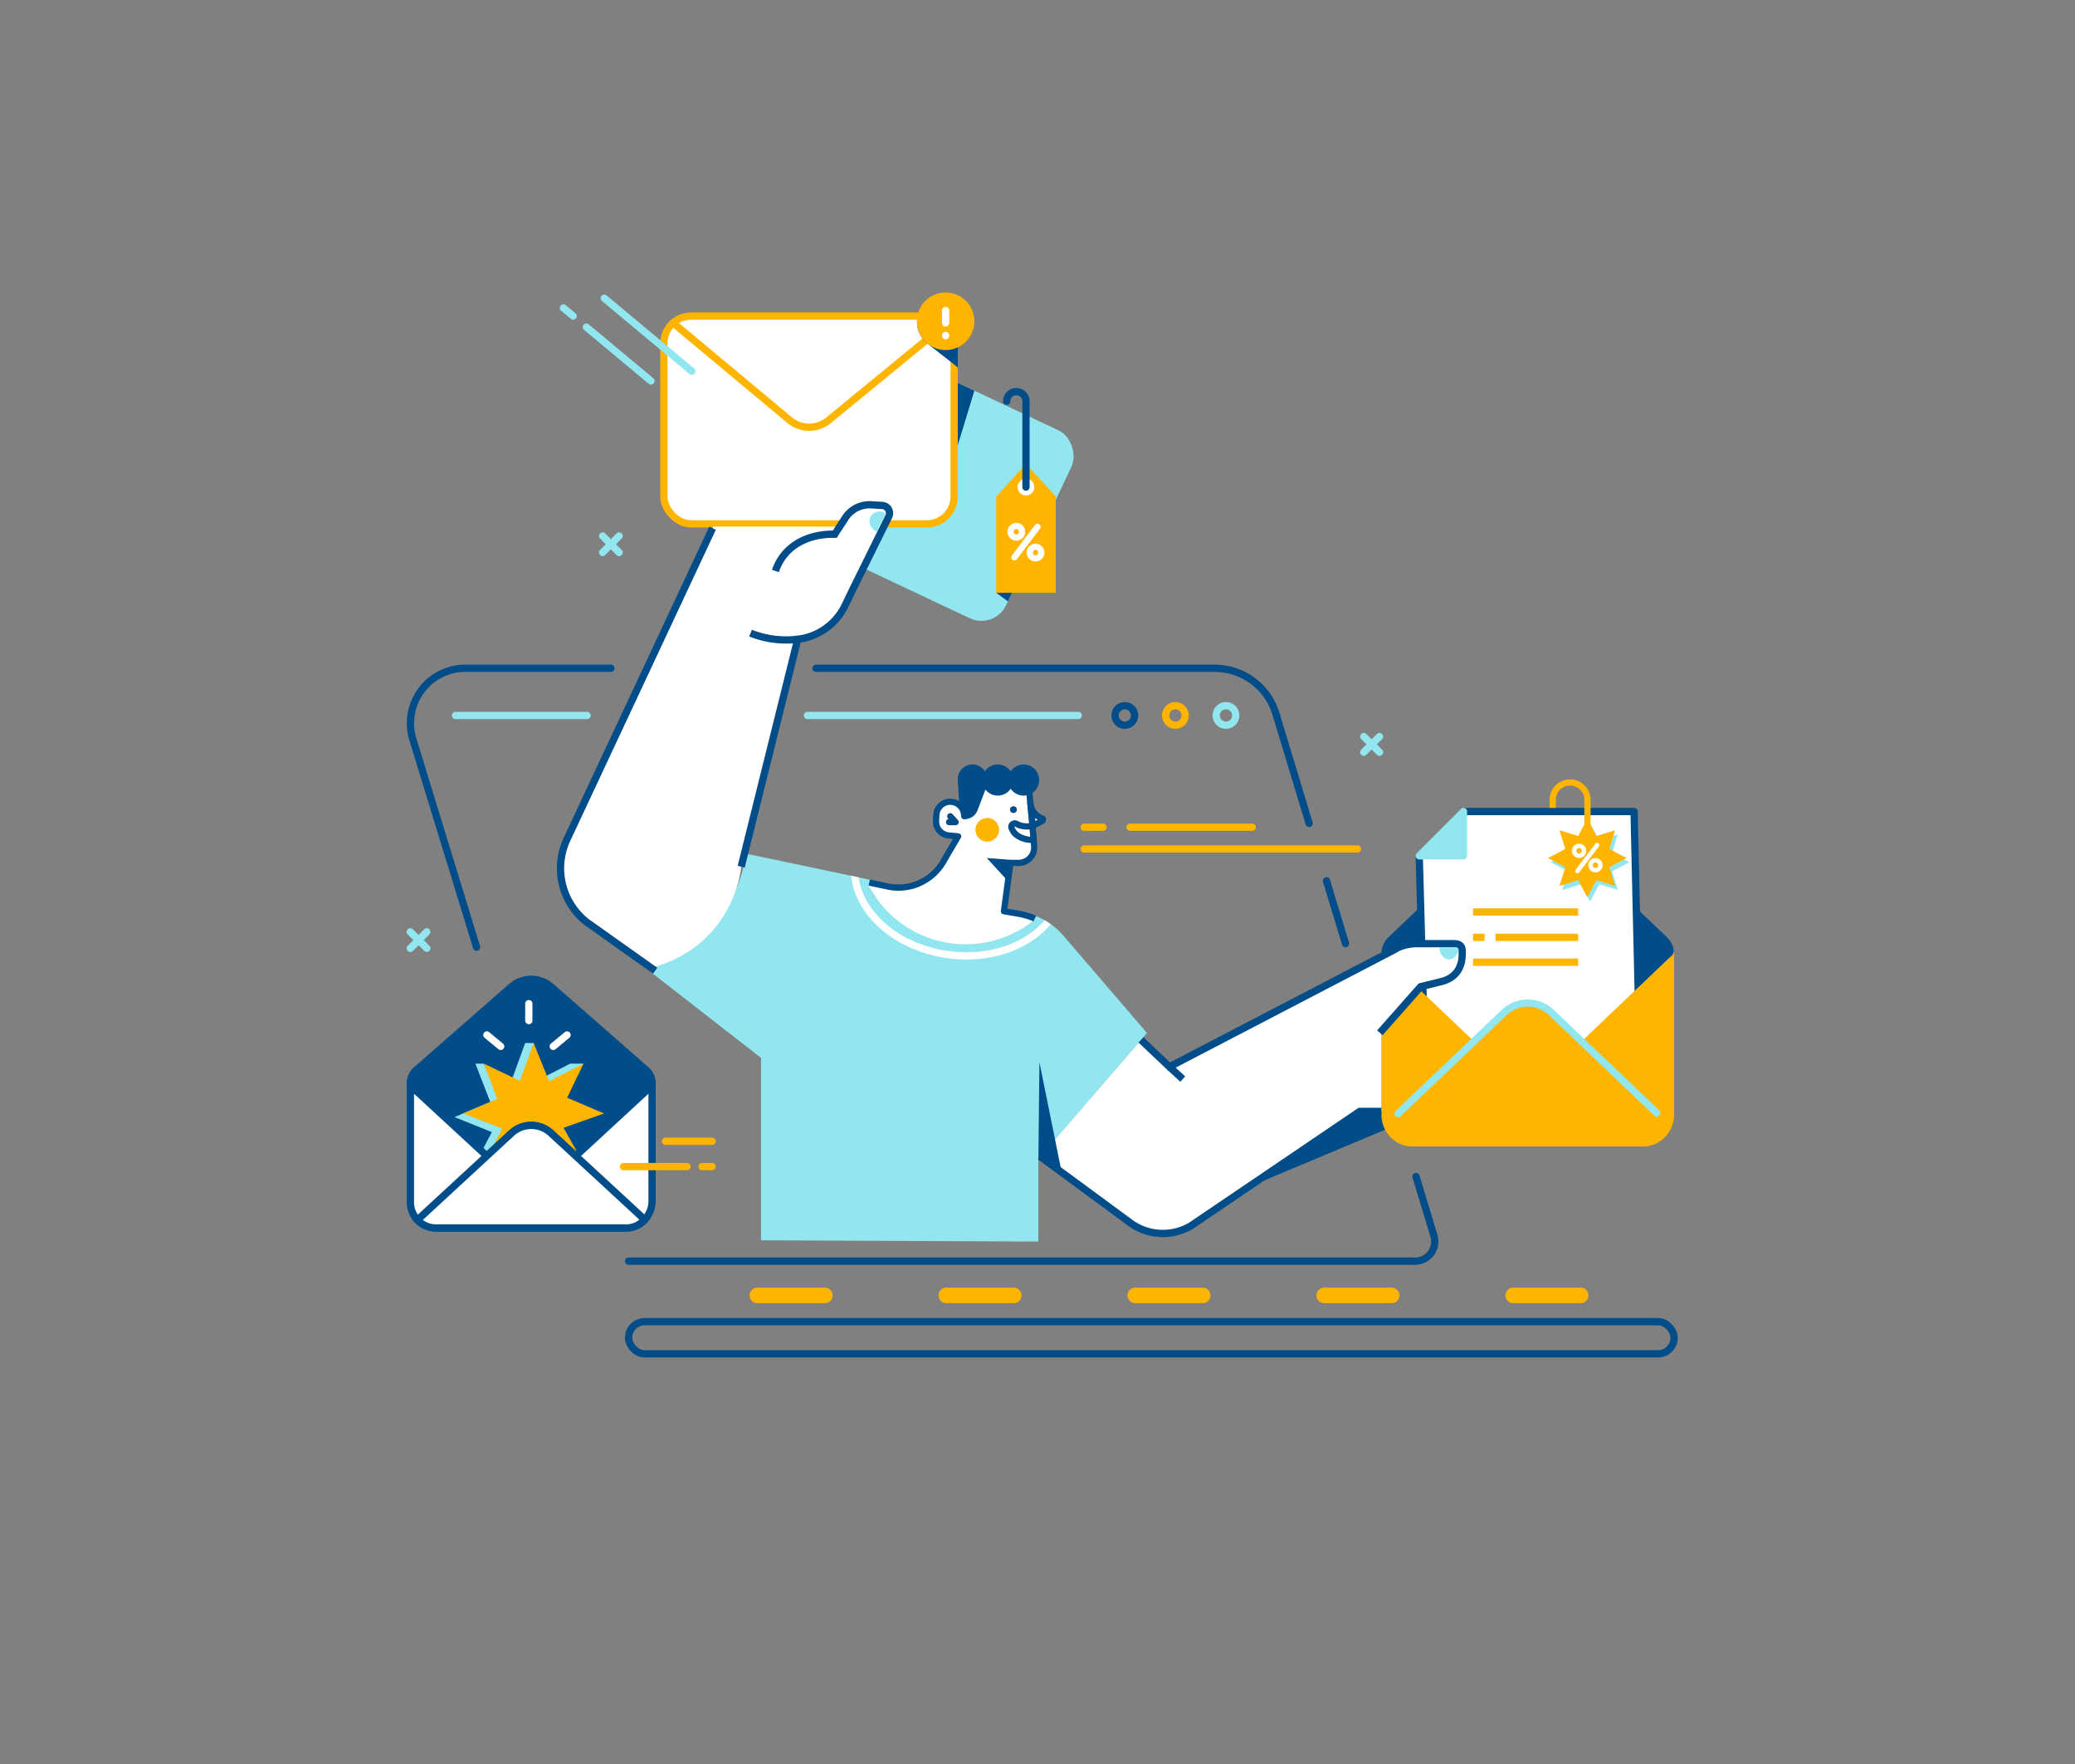 <svg xmlns="http://www.w3.org/2000/svg" viewBox="0 0 2000 1700"><rect x="0" y="0" width="2000" height="1700" fill="#808080" stroke="none"/><defs><style>.cls-1{fill:#004d89;}.cls-13,.cls-14,.cls-15,.cls-2,.cls-20{fill:#fff;}.cls-12,.cls-15,.cls-17,.cls-19,.cls-2,.cls-20,.cls-21{stroke:#004d89;}.cls-19,.cls-2,.cls-20,.cls-21{stroke-linejoin:round;}.cls-12,.cls-13,.cls-15,.cls-16,.cls-17,.cls-2,.cls-5,.cls-8,.cls-9{stroke-width:7px;}.cls-3{fill:#91e6f0;}.cls-4{fill:#ffb400;}.cls-10,.cls-11,.cls-12,.cls-16,.cls-17,.cls-18,.cls-19,.cls-21,.cls-5,.cls-6,.cls-7,.cls-8,.cls-9{fill:none;}.cls-13,.cls-18,.cls-5,.cls-7,.cls-9{stroke:#ffb400;}.cls-10,.cls-11,.cls-12,.cls-13,.cls-15,.cls-16,.cls-17,.cls-18,.cls-5,.cls-6,.cls-7,.cls-8,.cls-9{stroke-miterlimit:10;}.cls-10,.cls-11,.cls-16,.cls-6{stroke:#fff;}.cls-10,.cls-11,.cls-12,.cls-13,.cls-16,.cls-18,.cls-21,.cls-6,.cls-8,.cls-9{stroke-linecap:round;}.cls-6{stroke-width:4.3px;}.cls-10,.cls-19,.cls-20,.cls-21,.cls-7{stroke-width:6px;}.cls-8{stroke:#91e6f0;}.cls-11{stroke-width:5.03px;}.cls-18{stroke-width:15px;}</style></defs><g id="Слой_1" data-name="Слой 1"><g id="LETTERS"><path class="cls-1" d="M1613.6,919.55a22.67,22.67,0,0,1-7,16.41l-111.13,105.91a33.12,33.12,0,0,1-46,0L1338.39,936a22.71,22.71,0,0,1-7-16.41,23.12,23.12,0,0,1,1.82-9,22.51,22.51,0,0,1,5.14-7.45l111.14-105.9a33.1,33.1,0,0,1,46,0l111.13,105.9A22.67,22.67,0,0,1,1613.6,919.55Z"/><polygon class="cls-2" points="1580.7 1031.15 1373.61 1031.15 1367.94 824.74 1410.57 782.1 1575.03 782.1 1580.7 1031.15"/><polygon class="cls-3" points="1553.84 839.73 1559.4 857.72 1541.41 852.16 1532.62 868.81 1523.83 852.16 1505.84 857.72 1511.4 839.73 1494.75 830.94 1511.4 822.15 1505.84 804.16 1523.83 809.72 1532.62 793.07 1541.41 809.72 1559.4 804.16 1553.84 822.15 1570.49 830.94 1553.84 839.73"/><polygon class="cls-4" points="1551.15 835.69 1556.71 853.68 1538.72 848.13 1529.93 864.77 1521.14 848.13 1503.15 853.68 1508.71 835.7 1492.06 826.9 1508.71 818.12 1503.15 800.13 1521.14 805.68 1529.93 789.04 1538.72 805.68 1556.71 800.13 1551.15 818.12 1567.8 826.9 1551.15 835.69"/><line class="cls-5" x1="1419.81" y1="878.89" x2="1521.15" y2="878.89"/><line class="cls-5" x1="1419.81" y1="927.29" x2="1521.15" y2="927.29"/><line class="cls-5" x1="1441.47" y1="903.37" x2="1521.15" y2="903.37"/><line class="cls-5" x1="1419.81" y1="903.37" x2="1430.91" y2="903.37"/><circle class="cls-6" cx="1522.04" cy="819.96" r="4.78"/><circle class="cls-6" cx="1537.82" cy="833.85" r="4.78"/><line class="cls-6" x1="1539.47" y1="814.34" x2="1520.4" y2="839.47"/><path class="cls-3" d="M1414.07,782.11v42.63a3.5,3.5,0,0,1-3.5,3.5h-42.63a3.5,3.5,0,0,1-2.48-6l42.64-42.64a3.5,3.5,0,0,1,6,2.48Z"/><path class="cls-7" d="M1496.58,778.54v-7.69a16.76,16.76,0,0,1,16.76-16.76h0a16.77,16.77,0,0,1,16.76,16.76v26.38"/><path class="cls-4" d="M1613.6,914.17V1074c0,17.06-13.39,30.89-29.91,30.89H1361.34c-16.52,0-29.91-13.83-29.91-30.89V917a49.35,49.35,0,0,0,7,8.21l82.24,78.36,28.9-27.53a33.12,33.12,0,0,1,46,0l28.89,27.53,82.24-78.36C1611.08,921,1613.6,920.4,1613.6,914.17Z"/><path class="cls-8" d="M1347.59,1073.17,1449.53,976a33.1,33.1,0,0,1,46,0l101.43,96.65"/><line class="cls-9" x1="1089.18" y1="797.19" x2="1206.94" y2="797.19"/><line class="cls-9" x1="1045" y1="797.19" x2="1063.21" y2="797.19"/><line class="cls-9" x1="1045" y1="818.17" x2="1308.36" y2="818.17"/><rect class="cls-3" x="734.78" y="356.7" width="279.79" height="200.27" rx="26.31" transform="translate(278.62 -329.6) rotate(25.26)"/><polygon class="cls-4" points="1017.6 571.28 960.18 571.28 960.18 478.51 988.89 447.05 1017.6 478.51 1017.6 571.28"/><circle class="cls-10" cx="979.59" cy="512.48" r="5.59"/><circle class="cls-10" cx="998.12" cy="532.56" r="5.59"/><line class="cls-10" x1="1000.04" y1="507.68" x2="977.74" y2="537.08"/><circle class="cls-11" cx="988.89" cy="469.37" r="5.59"/><path class="cls-12" d="M988.89,469.37V386.7a9.3,9.3,0,0,0-9.3-9.3h0a9.3,9.3,0,0,0-9.3,9.3"/><polygon class="cls-1" points="960.18 571.28 975.37 571.28 971.47 579.55 960.18 571.28"/><polygon class="cls-1" points="922.42 368.64 922.42 431.44 939.17 376.54 922.42 368.64"/><rect class="cls-13" x="639.86" y="304.6" width="279.79" height="200.27" rx="26.31"/><path class="cls-9" d="M648.76,311.19,761.1,404.9a29.39,29.39,0,0,0,37.45.16L913,311.19"/><line class="cls-8" x1="666.74" y1="357.72" x2="582.4" y2="287.37"/><line class="cls-8" x1="552.44" y1="304.6" x2="543.09" y2="296.8"/><line class="cls-8" x1="627.43" y1="367.16" x2="565.17" y2="315.22"/><path class="cls-1" d="M894.65,331.7a27.7,27.7,0,0,1-10.56-17.37h39.1v39.72Z"/><circle class="cls-4" cx="911.43" cy="309.62" r="27.74"/><path class="cls-14" d="M911.43,327a3.5,3.5,0,0,1-3.5-3.5v-.2a3.5,3.5,0,0,1,7,0v.2A3.5,3.5,0,0,1,911.43,327Z"/><path class="cls-14" d="M911.43,314.69a3.5,3.5,0,0,1-3.5-3.5v-12a3.5,3.5,0,1,1,7,0v12A3.5,3.5,0,0,1,911.43,314.69Z"/><path class="cls-1" d="M632,1043.63a20.1,20.1,0,0,1-6.94,15.08L533.32,1139a32.41,32.41,0,0,1-42.57,0L399,1058.72a20.13,20.13,0,0,1-6.94-15.09,19.57,19.57,0,0,1,1.82-8.26,20.46,20.46,0,0,1,5.12-6.82l91.74-80.32a32.42,32.42,0,0,1,42.57,0l91.74,80.32A20.1,20.1,0,0,1,632,1043.63Z"/><polygon class="cls-3" points="536.2 1086.87 555.4 1121.09 518.03 1103.49 507.37 1140.98 493.3 1105.66 466.34 1121.09 458.19 1121.09 474.1 1091.05 438.03 1076.55 472.54 1061.97 458.19 1025.05 466.34 1025.05 468.08 1029.65 492.91 1041.66 506.21 1005.16 514.35 1005.16 516.47 1042.04 549.58 1025.05 562.38 1025.05 539.67 1057.89 575.29 1073.07 536.2 1086.87"/><polygon class="cls-4" points="543.18 1086.87 562.38 1121.09 525.01 1103.49 514.35 1140.98 500.28 1105.66 466.34 1121.09 484.05 1087.65 446.44 1073.07 479.27 1059.1 466.34 1025.05 501.05 1041.66 514.35 1005.16 529.26 1042.04 562.38 1025.05 546.65 1057.89 582.27 1073.07 543.18 1086.87"/><path class="cls-15" d="M628.49,1041.74v115.78c0,13.64-11,25.86-24.68,25.86H420.25a24.69,24.69,0,0,1-24.68-24.7V1041.74c0,5,2.08,6.25,5.74,9.63L469.2,1114l23.85-22a28,28,0,0,1,38,0l23.85,22,67.89-62.64C626.41,1048,628.49,1046.72,628.49,1041.74Z"/><path class="cls-15" d="M621.41,1175.41a24,24,0,0,1-17.6,8H420.26a24.61,24.61,0,0,1-17.91-7.7L469.2,1114l23.85-22a28,28,0,0,1,38,0l23.85,22Z"/><line class="cls-9" x1="641.5" y1="1099.84" x2="686.34" y2="1099.84"/><line class="cls-9" x1="676.68" y1="1124.27" x2="686.34" y2="1124.27"/><line class="cls-9" x1="600.95" y1="1124.27" x2="662.2" y2="1124.27"/><line class="cls-16" x1="482.6" y1="1008.43" x2="469.26" y2="997.41"/><line class="cls-16" x1="533.24" y1="1008.43" x2="546.58" y2="997.41"/><line class="cls-16" x1="509.7" y1="983.57" x2="509.7" y2="967.24"/></g><g id="LAPTOP"><path class="cls-12" d="M588.82,644H448.62a53,53,0,0,0-50.74,68.37l61.45,200.42"/><path class="cls-12" d="M1261.81,793.5l-32-105.65a61.68,61.68,0,0,0-59-43.81H786.53"/><line class="cls-12" x1="1296.9" y1="909.42" x2="1278.56" y2="848.84"/><path class="cls-12" d="M605.88,1215.41h758a19,19,0,0,0,18.2-24.53l-17.27-57"/><rect class="cls-17" x="605.88" y="1273.71" width="1007.72" height="31.02" rx="15.51"/><line class="cls-18" x1="730" y1="1248.41" x2="795.03" y2="1248.41"/><line class="cls-18" x1="912.13" y1="1248.41" x2="977.16" y2="1248.41"/><line class="cls-18" x1="1094.25" y1="1248.41" x2="1159.28" y2="1248.41"/><line class="cls-18" x1="1276.38" y1="1248.41" x2="1341.41" y2="1248.41"/><line class="cls-18" x1="1458.5" y1="1248.41" x2="1523.54" y2="1248.41"/><circle class="cls-8" cx="1181.65" cy="689.5" r="9.43"/><circle class="cls-5" cx="1132.9" cy="689.5" r="9.43"/><circle class="cls-17" cx="1084.15" cy="689.5" r="9.43"/><line class="cls-8" x1="1039.33" y1="689.5" x2="778.24" y2="689.5"/><line class="cls-8" x1="565.89" y1="689.5" x2="439.02" y2="689.5"/></g><g id="SPARKLES"><path class="cls-3" d="M599.2,529.91a3.5,3.5,0,1,1-5,5l-5.43-5.43-5.43,5.43a3.5,3.5,0,1,1-4.95-5l5.43-5.43-5.43-5.43a3.5,3.5,0,0,1,4.95-4.95l5.43,5.43,5.43-5.43a3.5,3.5,0,0,1,5,4.95l-5.43,5.43Z"/><path class="cls-3" d="M1332.14,722.44a3.5,3.5,0,0,1-5,4.95l-5.06-5.06-5.07,5.06a3.5,3.5,0,0,1-5-4.95l5.07-5.06-5.07-5.07a3.5,3.5,0,0,1,5-4.95l5.07,5.07,5.06-5.07a3.5,3.5,0,0,1,5,4.95l-5.06,5.07Z"/><path class="cls-3" d="M413.86,911.45a3.5,3.5,0,1,1-4.95,4.95L403.48,911,398,916.4a3.5,3.5,0,0,1-5-4.95l5.43-5.43-5.43-5.43a3.5,3.5,0,0,1,5-5l5.44,5.43,5.43-5.43a3.5,3.5,0,0,1,4.95,5L408.43,906Z"/></g><g id="MAN"><g id="BODY"><path class="cls-3" d="M1105.51,995.5l-104.69,121.75v79.27l-267.28-1.23V1019.55L623.63,933.94c85.2-21.2,95.49-111.26,95.49-111.26l264.09,55.64a72.23,72.23,0,0,1,40.09,21.45Z"/><path class="cls-14" d="M1012.78,890.65a84.84,84.84,0,0,1-23.49,19.44c-16.74,9.58-36.77,14.58-57.77,14.58a135.91,135.91,0,0,1-18.24-1.24c-50.61-6.87-89-40.92-92.87-79.41l7.22,1.52c4.74,34.42,40.21,64.66,86.59,71,26,3.52,51.39-.91,71.59-12.47a78.32,78.32,0,0,0,21-17.18A69.64,69.64,0,0,1,1012.78,890.65Z"/></g><g id="HANDS"><path class="cls-1" d="M1335,1088.76l-132.57,55.56,108.1-73.25h20.86v3A31.59,31.59,0,0,0,1335,1088.76Z"/><path class="cls-14" d="M1409.4,919.27c0,7.65.17,9.21-4.32,14.88s-6.64,9.87-14.08,11.62l-21.67,5.11-37.9,44.44v75.75h-20.86L1148,1181.26a53.33,53.33,0,0,1-57.65-2.13l-89.49-62.32,100.87-116.87,25.48,28.17L1344,915.24a32.16,32.16,0,0,1,18.46-5.82h37.06A9.85,9.85,0,0,1,1409.4,919.27Z"/><path class="cls-17" d="M1331.43,1071.07h-20.86L1148,1181.26a53.33,53.33,0,0,1-57.65-2.13l-87.81-64.59"/><path class="cls-17" d="M1330,995.32l39.29-44.44,19.64-4.81c13.64-3.33,20.43-12.76,20.43-26.8v-2.79c0-5.44-3-7.06-8.46-7.06h-35.66c-6.6,0-15.84,2-21.25,5.82l-216.86,112.87-27.4-25.95"/><line class="cls-17" x1="1127.17" y1="1028.11" x2="1140.01" y2="1039.93"/><polygon class="cls-1" points="1000.86 1116.7 1001.85 1023.66 1024.08 1133.61 1000.86 1116.7"/><path class="cls-3" d="M1402.82,912.83a2.86,2.86,0,0,1,2.8,3.56c-1.18,4.7-4.68,8.13-8.85,8.17-5.17,0-9.4-5.15-9.45-11.6Z"/><path class="cls-14" d="M855.65,504.87l-41.25,78.8a57.94,57.94,0,0,1-45.51,32.39L714.4,835.26s-5.57,77.48-90.77,98.68h0L565.68,888.8a65.91,65.91,0,0,1-19.19-79.93l141-301.42H809.37v-2.58H810l11.62-11.27a20.24,20.24,0,0,1,2.39-2c8.22-5.82,23.63-7.76,33.24-.24C859.32,493,856.64,502.78,855.65,504.87Z"/><path class="cls-17" d="M747.39,550.29c8.24-24.46,31.4-36,57.2-35.45l10.18-15.71a27.84,27.84,0,0,1,25.07-12.64l10.58.65a7.43,7.43,0,0,1,6.2,10.71l-35.45,71.82-6.77,14a57.94,57.94,0,0,1-45.51,32.39L714.4,835.26"/><path class="cls-17" d="M631.49,935.51,565.68,888.8a65.91,65.91,0,0,1-19.19-79.93l140.3-299.81"/><path class="cls-17" d="M768.89,616.06a92.61,92.61,0,0,1-45.49-5.89"/><path class="cls-3" d="M845,512.41c-5.82-2.93-8.5-9.34-6-14.31,2.07-4.13,7.07-6,12-4.81a2.62,2.62,0,0,1,1.71,3.74Z"/></g><g id="HEAD"><path class="cls-14" d="M997.45,886.11h0a105.34,105.34,0,0,1-150.72-17.8l-9.63-14.64,21,4c21.62,3.74,41.29-6.59,51.34-26.08L923.51,806l-9.26-.92a13.38,13.38,0,0,1-12-14.06l.31-5.69a13.37,13.37,0,0,1,26.65-.68l.2,1.84,8.47-29.45h53.75l5.18,58.26a14.94,14.94,0,0,1-14.88,16.26h-8L967.61,879h.1l13.93,2.41A71.53,71.53,0,0,1,997.45,886.11Z"/><path class="cls-19" d="M837.84,850.47l19.44,4.17a50.22,50.22,0,0,0,53.2-26.47l13-22.15-9.26-.92a13.38,13.38,0,0,1-12-14.06l.31-5.69a13.37,13.37,0,0,1,26.65-.68l.2,1.84,8.47-29.45h53.75l5.18,58.26a14.94,14.94,0,0,1-14.88,16.26h-8l-6.24,46.57,13.93,2.41a72.05,72.05,0,0,1,15.81,4.64"/><polygon class="cls-1" points="974.41 828.66 951.12 826.88 971.22 848.84 974.41 828.66"/><path class="cls-20" d="M993.06,773.28l.09.94a17.28,17.28,0,0,0,11.36,14.52h0a1.22,1.22,0,0,1,.17,2.22l-9.18,5Z"/><path class="cls-1" d="M923.11,751a14.23,14.23,0,0,1,26.2-7.7,15,15,0,0,1,24.85.12,15,15,0,1,1,0,16.67,15,15,0,0,1-24.35.81l-7.52,19.85a13.78,13.78,0,0,1-5.06,6.46,14,14,0,0,1-8,2.24c.25-5.52-4.42-10.16-4.42-10.16Z"/><circle class="cls-4" cx="951.58" cy="799.69" r="11.41"/><path class="cls-20" d="M996.26,809.23a23.4,23.4,0,0,1-8.2-.65c-8.42-2.62-11-5.88-13-10.36a3.36,3.36,0,0,1,4.79-4.24c6.57,3.92,15.21,2,15.21,2Z"/><polyline class="cls-21" points="915.9 786.63 921.06 792.28 914.77 792.28"/><circle class="cls-1" cx="976.81" cy="780.23" r="3.27"/></g></g></g></svg>